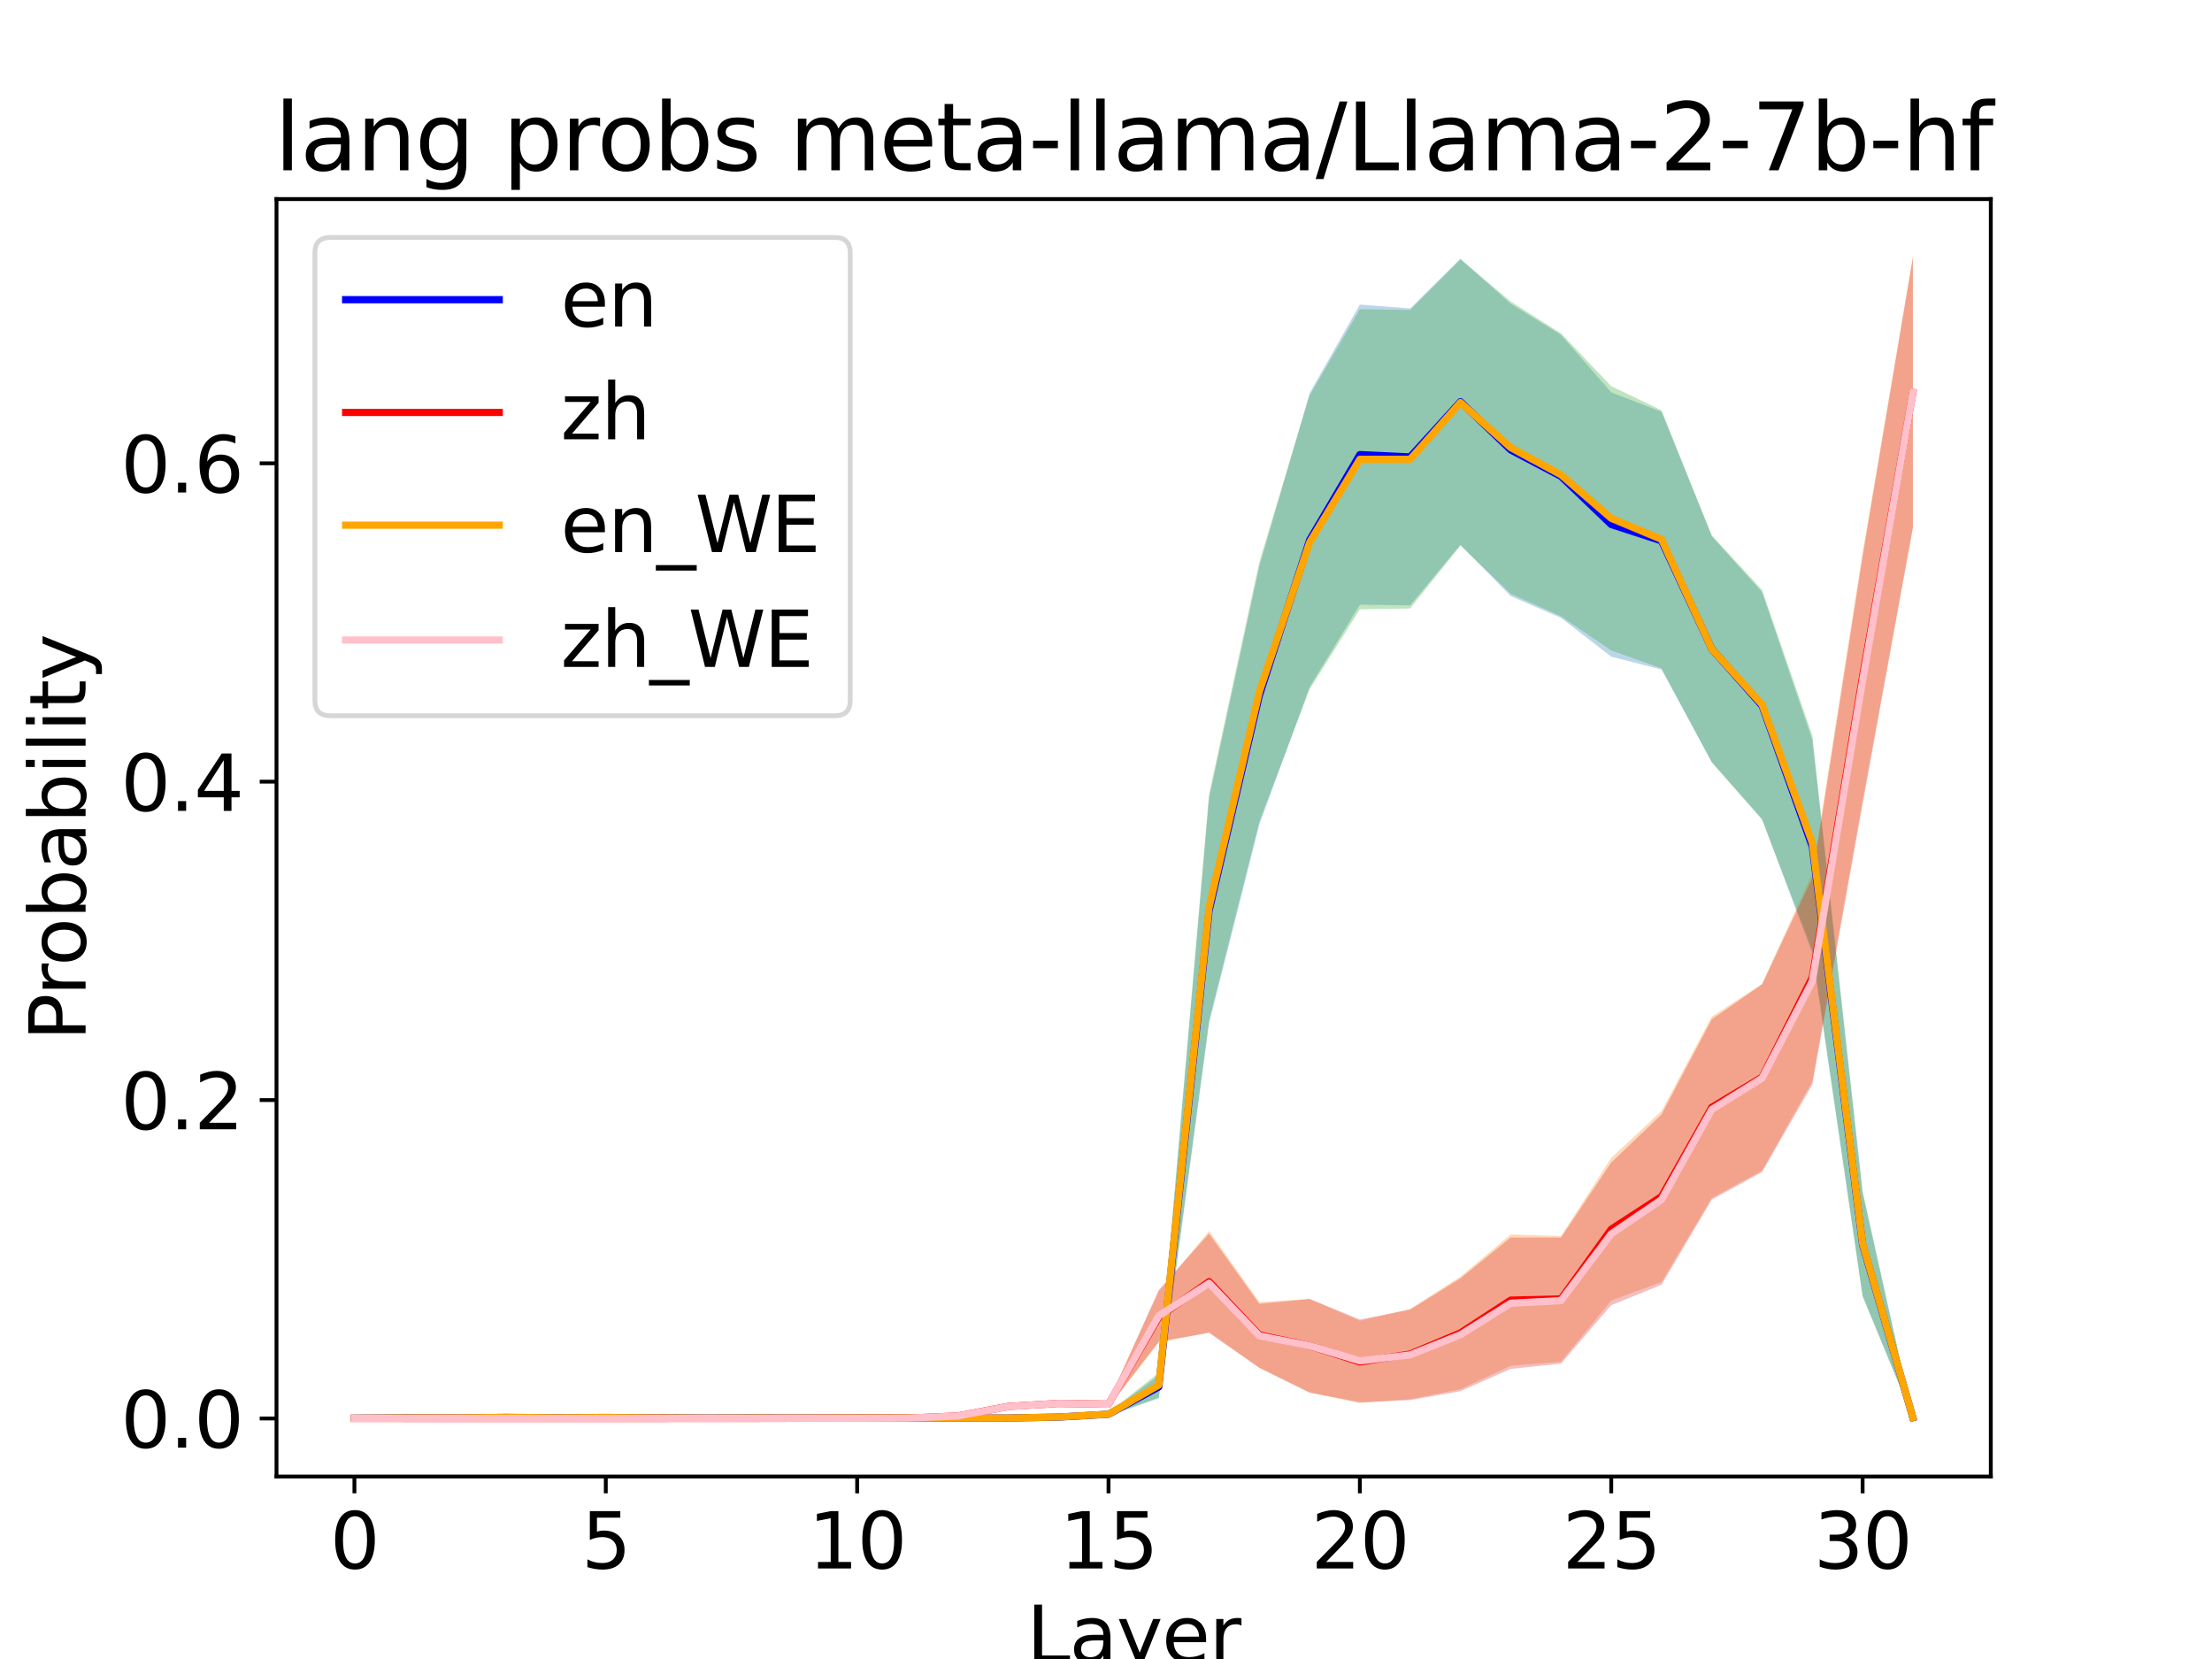 <?xml version="1.0" encoding="utf-8" standalone="no"?>
<!DOCTYPE svg PUBLIC "-//W3C//DTD SVG 1.1//EN"
  "http://www.w3.org/Graphics/SVG/1.1/DTD/svg11.dtd">
<svg xmlns:xlink="http://www.w3.org/1999/xlink" width="460.8pt" height="345.6pt" viewBox="0 0 460.8 345.6" xmlns="http://www.w3.org/2000/svg" version="1.1">
 <defs>
  <style type="text/css">*{stroke-linejoin: round; stroke-linecap: butt}</style>
 </defs>
 <g id="figure_1">
  <g id="patch_1">
   <path d="M 0 345.6 
L 460.8 345.6 
L 460.8 0 
L 0 0 
z
" style="fill: #ffffff"/>
  </g>
  <g id="axes_1">
   <g id="patch_2">
    <path d="M 57.6 307.584 
L 414.72 307.584 
L 414.72 41.472 
L 57.6 41.472 
z
" style="fill: #ffffff"/>
   </g>
   <g id="PolyCollection_1">
    <path d="M 73.833 295.427 
L 73.833 295.444 
L 84.305 295.394 
L 94.778 295.432 
L 105.251 295.331 
L 115.724 295.375 
L 126.196 295.456 
L 136.669 295.443 
L 147.142 295.446 
L 157.615 295.415 
L 168.087 295.409 
L 178.56 295.391 
L 189.033 295.39 
L 199.505 295.426 
L 209.978 295.419 
L 220.451 295.279 
L 230.924 294.939 
L 241.396 291.305 
L 251.869 213.191 
L 262.342 171.777 
L 272.815 143.116 
L 283.287 125.951 
L 293.76 126.113 
L 304.233 113.482 
L 314.705 124.17 
L 325.178 128.704 
L 335.651 136.8 
L 346.124 139.472 
L 356.596 158.742 
L 367.069 170.644 
L 377.542 198.658 
L 388.015 270.029 
L 398.487 295.369 
L 398.487 295.278 
L 398.487 295.278 
L 388.015 248.492 
L 377.542 154.127 
L 367.069 123.36 
L 356.596 111.701 
L 346.124 85.792 
L 335.651 81.744 
L 325.178 69.761 
L 314.705 63.284 
L 304.233 53.892 
L 293.76 64.255 
L 283.287 63.446 
L 272.815 81.906 
L 262.342 118.016 
L 251.869 166.272 
L 241.396 286.525 
L 230.924 294.286 
L 220.451 295.133 
L 209.978 295.379 
L 199.505 295.384 
L 189.033 295.289 
L 178.56 295.301 
L 168.087 295.361 
L 157.615 295.321 
L 147.142 295.337 
L 136.669 295.232 
L 126.196 295.101 
L 115.724 295.301 
L 105.251 295.208 
L 94.778 295.312 
L 84.305 295.348 
L 73.833 295.427 
z
" clip-path="url(#pf350c9e752)" style="fill: #1f77b4; fill-opacity: 0.3"/>
   </g>
   <g id="PolyCollection_2">
    <path d="M 73.833 295.46 
L 73.833 295.487 
L 84.305 295.486 
L 94.778 295.487 
L 105.251 295.488 
L 115.724 295.488 
L 126.196 295.488 
L 136.669 295.487 
L 147.142 295.484 
L 157.615 295.476 
L 168.087 295.456 
L 178.56 295.466 
L 189.033 295.422 
L 199.505 295.07 
L 209.978 293.551 
L 220.451 293.004 
L 230.924 293.096 
L 241.396 279.704 
L 251.869 277.538 
L 262.342 284.956 
L 272.815 290.078 
L 283.287 292.284 
L 293.76 291.474 
L 304.233 289.399 
L 314.705 284.511 
L 325.178 283.661 
L 335.651 270.919 
L 346.124 267.073 
L 356.596 249.544 
L 367.069 243.877 
L 377.542 225.295 
L 388.015 166.757 
L 398.487 109.92 
L 398.487 53.568 
L 398.487 53.568 
L 388.015 115.102 
L 377.542 181.898 
L 367.069 204.973 
L 356.596 211.774 
L 346.124 231.449 
L 335.651 241.205 
L 325.178 257.519 
L 314.705 257.155 
L 304.233 265.94 
L 293.76 272.66 
L 283.287 275.139 
L 272.815 270.595 
L 262.342 271.243 
L 251.869 256.447 
L 241.396 269.016 
L 230.924 291.907 
L 220.451 291.717 
L 209.978 292.438 
L 199.505 294.876 
L 189.033 295.391 
L 178.56 295.44 
L 168.087 295.439 
L 157.615 295.469 
L 147.142 295.474 
L 136.669 295.481 
L 126.196 295.485 
L 115.724 295.484 
L 105.251 295.479 
L 94.778 295.48 
L 84.305 295.48 
L 73.833 295.46 
z
" clip-path="url(#pf350c9e752)" style="fill: #ff7f0e; fill-opacity: 0.3"/>
   </g>
   <g id="PolyCollection_3">
    <path d="M 73.833 295.42 
L 73.833 295.44 
L 84.305 295.387 
L 94.778 295.43 
L 105.251 295.326 
L 115.724 295.367 
L 126.196 295.452 
L 136.669 295.443 
L 147.142 295.444 
L 157.615 295.414 
L 168.087 295.408 
L 178.56 295.391 
L 189.033 295.392 
L 199.505 295.426 
L 209.978 295.415 
L 220.451 295.266 
L 230.924 294.923 
L 241.396 291.122 
L 251.869 212.584 
L 262.342 171.129 
L 272.815 143.601 
L 283.287 126.922 
L 293.76 126.761 
L 304.233 113.644 
L 314.705 123.684 
L 325.178 128.38 
L 335.651 135.505 
L 346.124 139.229 
L 356.596 158.823 
L 367.069 170.725 
L 377.542 197.929 
L 388.015 269.948 
L 398.487 295.36 
L 398.487 295.251 
L 398.487 295.251 
L 388.015 248.168 
L 377.542 153.236 
L 367.069 122.874 
L 356.596 111.539 
L 346.124 85.468 
L 335.651 80.448 
L 325.178 69.437 
L 314.705 62.798 
L 304.233 54.054 
L 293.76 64.579 
L 283.287 64.417 
L 272.815 82.392 
L 262.342 117.045 
L 251.869 165.462 
L 241.396 285.938 
L 230.924 294.275 
L 220.451 295.115 
L 209.978 295.378 
L 199.505 295.388 
L 189.033 295.308 
L 178.56 295.308 
L 168.087 295.363 
L 157.615 295.325 
L 147.142 295.338 
L 136.669 295.245 
L 126.196 295.128 
L 115.724 295.296 
L 105.251 295.193 
L 94.778 295.285 
L 84.305 295.338 
L 73.833 295.42 
z
" clip-path="url(#pf350c9e752)" style="fill: #2ca02c; fill-opacity: 0.3"/>
   </g>
   <g id="PolyCollection_4">
    <path d="M 73.833 295.458 
L 73.833 295.486 
L 84.305 295.485 
L 94.778 295.487 
L 105.251 295.487 
L 115.724 295.488 
L 126.196 295.488 
L 136.669 295.487 
L 147.142 295.484 
L 157.615 295.476 
L 168.087 295.457 
L 178.56 295.467 
L 189.033 295.423 
L 199.505 295.075 
L 209.978 293.57 
L 220.451 292.987 
L 230.924 293.082 
L 241.396 279.481 
L 251.869 277.659 
L 262.342 284.936 
L 272.815 290.113 
L 283.287 292.122 
L 293.76 291.666 
L 304.233 289.804 
L 314.705 285.159 
L 325.178 284.066 
L 335.651 271.891 
L 346.124 267.64 
L 356.596 249.909 
L 367.069 244.16 
L 377.542 225.943 
L 388.015 167.567 
L 398.487 109.92 
L 398.487 53.568 
L 398.487 53.568 
L 388.015 115.911 
L 377.542 182.869 
L 367.069 205.054 
L 356.596 212.341 
L 346.124 232.177 
L 335.651 242.176 
L 325.178 257.803 
L 314.705 257.803 
L 304.233 266.304 
L 293.76 272.822 
L 283.287 274.876 
L 272.815 270.595 
L 262.342 271.607 
L 251.869 256.973 
L 241.396 268.713 
L 230.924 291.925 
L 220.451 291.722 
L 209.978 292.456 
L 199.505 294.885 
L 189.033 295.392 
L 178.56 295.442 
L 168.087 295.439 
L 157.615 295.468 
L 147.142 295.474 
L 136.669 295.48 
L 126.196 295.485 
L 115.724 295.484 
L 105.251 295.479 
L 94.778 295.48 
L 84.305 295.479 
L 73.833 295.458 
z
" clip-path="url(#pf350c9e752)" style="fill: #d62728; fill-opacity: 0.3"/>
   </g>
   <g id="matplotlib.axis_1">
    <g id="xtick_1">
     <g id="line2d_1">
      <defs>
       <path id="mf98166a443" d="M 0 0 
L 0 3.5 
" style="stroke: #000000; stroke-width: 0.8"/>
      </defs>
      <g>
       <use xlink:href="#mf98166a443" x="73.833" y="307.584" style="stroke: #000000; stroke-width: 0.8"/>
      </g>
     </g>
     <g id="text_1">
      <!-- 0 -->
      <g transform="translate(68.743 326.741) scale(0.16 -0.16)">
       <defs>
        <path id="DejaVuSans-30" d="M 2034 4250 
Q 1547 4250 1301 3770 
Q 1056 3291 1056 2328 
Q 1056 1369 1301 889 
Q 1547 409 2034 409 
Q 2525 409 2770 889 
Q 3016 1369 3016 2328 
Q 3016 3291 2770 3770 
Q 2525 4250 2034 4250 
z
M 2034 4750 
Q 2819 4750 3233 4129 
Q 3647 3509 3647 2328 
Q 3647 1150 3233 529 
Q 2819 -91 2034 -91 
Q 1250 -91 836 529 
Q 422 1150 422 2328 
Q 422 3509 836 4129 
Q 1250 4750 2034 4750 
z
" transform="scale(0.016)"/>
       </defs>
       <use xlink:href="#DejaVuSans-30"/>
      </g>
     </g>
    </g>
    <g id="xtick_2">
     <g id="line2d_2">
      <g>
       <use xlink:href="#mf98166a443" x="126.196" y="307.584" style="stroke: #000000; stroke-width: 0.8"/>
      </g>
     </g>
     <g id="text_2">
      <!-- 5 -->
      <g transform="translate(121.106 326.741) scale(0.16 -0.16)">
       <defs>
        <path id="DejaVuSans-35" d="M 691 4666 
L 3169 4666 
L 3169 4134 
L 1269 4134 
L 1269 2991 
Q 1406 3038 1543 3061 
Q 1681 3084 1819 3084 
Q 2600 3084 3056 2656 
Q 3513 2228 3513 1497 
Q 3513 744 3044 326 
Q 2575 -91 1722 -91 
Q 1428 -91 1123 -41 
Q 819 9 494 109 
L 494 744 
Q 775 591 1075 516 
Q 1375 441 1709 441 
Q 2250 441 2565 725 
Q 2881 1009 2881 1497 
Q 2881 1984 2565 2268 
Q 2250 2553 1709 2553 
Q 1456 2553 1204 2497 
Q 953 2441 691 2322 
L 691 4666 
z
" transform="scale(0.016)"/>
       </defs>
       <use xlink:href="#DejaVuSans-35"/>
      </g>
     </g>
    </g>
    <g id="xtick_3">
     <g id="line2d_3">
      <g>
       <use xlink:href="#mf98166a443" x="178.56" y="307.584" style="stroke: #000000; stroke-width: 0.8"/>
      </g>
     </g>
     <g id="text_3">
      <!-- 10 -->
      <g transform="translate(168.38 326.741) scale(0.16 -0.16)">
       <defs>
        <path id="DejaVuSans-31" d="M 794 531 
L 1825 531 
L 1825 4091 
L 703 3866 
L 703 4441 
L 1819 4666 
L 2450 4666 
L 2450 531 
L 3481 531 
L 3481 0 
L 794 0 
L 794 531 
z
" transform="scale(0.016)"/>
       </defs>
       <use xlink:href="#DejaVuSans-31"/>
       <use xlink:href="#DejaVuSans-30" x="63.623"/>
      </g>
     </g>
    </g>
    <g id="xtick_4">
     <g id="line2d_4">
      <g>
       <use xlink:href="#mf98166a443" x="230.924" y="307.584" style="stroke: #000000; stroke-width: 0.8"/>
      </g>
     </g>
     <g id="text_4">
      <!-- 15 -->
      <g transform="translate(220.744 326.741) scale(0.16 -0.16)">
       <use xlink:href="#DejaVuSans-31"/>
       <use xlink:href="#DejaVuSans-35" x="63.623"/>
      </g>
     </g>
    </g>
    <g id="xtick_5">
     <g id="line2d_5">
      <g>
       <use xlink:href="#mf98166a443" x="283.287" y="307.584" style="stroke: #000000; stroke-width: 0.8"/>
      </g>
     </g>
     <g id="text_5">
      <!-- 20 -->
      <g transform="translate(273.107 326.741) scale(0.16 -0.16)">
       <defs>
        <path id="DejaVuSans-32" d="M 1228 531 
L 3431 531 
L 3431 0 
L 469 0 
L 469 531 
Q 828 903 1448 1529 
Q 2069 2156 2228 2338 
Q 2531 2678 2651 2914 
Q 2772 3150 2772 3378 
Q 2772 3750 2511 3984 
Q 2250 4219 1831 4219 
Q 1534 4219 1204 4116 
Q 875 4013 500 3803 
L 500 4441 
Q 881 4594 1212 4672 
Q 1544 4750 1819 4750 
Q 2544 4750 2975 4387 
Q 3406 4025 3406 3419 
Q 3406 3131 3298 2873 
Q 3191 2616 2906 2266 
Q 2828 2175 2409 1742 
Q 1991 1309 1228 531 
z
" transform="scale(0.016)"/>
       </defs>
       <use xlink:href="#DejaVuSans-32"/>
       <use xlink:href="#DejaVuSans-30" x="63.623"/>
      </g>
     </g>
    </g>
    <g id="xtick_6">
     <g id="line2d_6">
      <g>
       <use xlink:href="#mf98166a443" x="335.651" y="307.584" style="stroke: #000000; stroke-width: 0.8"/>
      </g>
     </g>
     <g id="text_6">
      <!-- 25 -->
      <g transform="translate(325.471 326.741) scale(0.16 -0.16)">
       <use xlink:href="#DejaVuSans-32"/>
       <use xlink:href="#DejaVuSans-35" x="63.623"/>
      </g>
     </g>
    </g>
    <g id="xtick_7">
     <g id="line2d_7">
      <g>
       <use xlink:href="#mf98166a443" x="388.015" y="307.584" style="stroke: #000000; stroke-width: 0.8"/>
      </g>
     </g>
     <g id="text_7">
      <!-- 30 -->
      <g transform="translate(377.835 326.741) scale(0.16 -0.16)">
       <defs>
        <path id="DejaVuSans-33" d="M 2597 2516 
Q 3050 2419 3304 2112 
Q 3559 1806 3559 1356 
Q 3559 666 3084 287 
Q 2609 -91 1734 -91 
Q 1441 -91 1130 -33 
Q 819 25 488 141 
L 488 750 
Q 750 597 1062 519 
Q 1375 441 1716 441 
Q 2309 441 2620 675 
Q 2931 909 2931 1356 
Q 2931 1769 2642 2001 
Q 2353 2234 1838 2234 
L 1294 2234 
L 1294 2753 
L 1863 2753 
Q 2328 2753 2575 2939 
Q 2822 3125 2822 3475 
Q 2822 3834 2567 4026 
Q 2313 4219 1838 4219 
Q 1578 4219 1281 4162 
Q 984 4106 628 3988 
L 628 4550 
Q 988 4650 1302 4700 
Q 1616 4750 1894 4750 
Q 2613 4750 3031 4423 
Q 3450 4097 3450 3541 
Q 3450 3153 3228 2886 
Q 3006 2619 2597 2516 
z
" transform="scale(0.016)"/>
       </defs>
       <use xlink:href="#DejaVuSans-33"/>
       <use xlink:href="#DejaVuSans-30" x="63.623"/>
      </g>
     </g>
    </g>
    <g id="text_8">
     <!-- Layer -->
     <g transform="translate(213.854 346.226) scale(0.16 -0.16)">
      <defs>
       <path id="DejaVuSans-4c" d="M 628 4666 
L 1259 4666 
L 1259 531 
L 3531 531 
L 3531 0 
L 628 0 
L 628 4666 
z
" transform="scale(0.016)"/>
       <path id="DejaVuSans-61" d="M 2194 1759 
Q 1497 1759 1228 1600 
Q 959 1441 959 1056 
Q 959 750 1161 570 
Q 1363 391 1709 391 
Q 2188 391 2477 730 
Q 2766 1069 2766 1631 
L 2766 1759 
L 2194 1759 
z
M 3341 1997 
L 3341 0 
L 2766 0 
L 2766 531 
Q 2569 213 2275 61 
Q 1981 -91 1556 -91 
Q 1019 -91 701 211 
Q 384 513 384 1019 
Q 384 1609 779 1909 
Q 1175 2209 1959 2209 
L 2766 2209 
L 2766 2266 
Q 2766 2663 2505 2880 
Q 2244 3097 1772 3097 
Q 1472 3097 1187 3025 
Q 903 2953 641 2809 
L 641 3341 
Q 956 3463 1253 3523 
Q 1550 3584 1831 3584 
Q 2591 3584 2966 3190 
Q 3341 2797 3341 1997 
z
" transform="scale(0.016)"/>
       <path id="DejaVuSans-79" d="M 2059 -325 
Q 1816 -950 1584 -1140 
Q 1353 -1331 966 -1331 
L 506 -1331 
L 506 -850 
L 844 -850 
Q 1081 -850 1212 -737 
Q 1344 -625 1503 -206 
L 1606 56 
L 191 3500 
L 800 3500 
L 1894 763 
L 2988 3500 
L 3597 3500 
L 2059 -325 
z
" transform="scale(0.016)"/>
       <path id="DejaVuSans-65" d="M 3597 1894 
L 3597 1613 
L 953 1613 
Q 991 1019 1311 708 
Q 1631 397 2203 397 
Q 2534 397 2845 478 
Q 3156 559 3463 722 
L 3463 178 
Q 3153 47 2828 -22 
Q 2503 -91 2169 -91 
Q 1331 -91 842 396 
Q 353 884 353 1716 
Q 353 2575 817 3079 
Q 1281 3584 2069 3584 
Q 2775 3584 3186 3129 
Q 3597 2675 3597 1894 
z
M 3022 2063 
Q 3016 2534 2758 2815 
Q 2500 3097 2075 3097 
Q 1594 3097 1305 2825 
Q 1016 2553 972 2059 
L 3022 2063 
z
" transform="scale(0.016)"/>
       <path id="DejaVuSans-72" d="M 2631 2963 
Q 2534 3019 2420 3045 
Q 2306 3072 2169 3072 
Q 1681 3072 1420 2755 
Q 1159 2438 1159 1844 
L 1159 0 
L 581 0 
L 581 3500 
L 1159 3500 
L 1159 2956 
Q 1341 3275 1631 3429 
Q 1922 3584 2338 3584 
Q 2397 3584 2469 3576 
Q 2541 3569 2628 3553 
L 2631 2963 
z
" transform="scale(0.016)"/>
      </defs>
      <use xlink:href="#DejaVuSans-4c"/>
      <use xlink:href="#DejaVuSans-61" x="55.713"/>
      <use xlink:href="#DejaVuSans-79" x="116.992"/>
      <use xlink:href="#DejaVuSans-65" x="176.172"/>
      <use xlink:href="#DejaVuSans-72" x="237.695"/>
     </g>
    </g>
   </g>
   <g id="matplotlib.axis_2">
    <g id="ytick_1">
     <g id="line2d_8">
      <defs>
       <path id="m0693f40905" d="M 0 0 
L -3.5 0 
" style="stroke: #000000; stroke-width: 0.8"/>
      </defs>
      <g>
       <use xlink:href="#m0693f40905" x="57.6" y="295.492" style="stroke: #000000; stroke-width: 0.8"/>
      </g>
     </g>
     <g id="text_9">
      <!-- 0.0 -->
      <g transform="translate(25.155 301.571) scale(0.16 -0.16)">
       <defs>
        <path id="DejaVuSans-2e" d="M 684 794 
L 1344 794 
L 1344 0 
L 684 0 
L 684 794 
z
" transform="scale(0.016)"/>
       </defs>
       <use xlink:href="#DejaVuSans-30"/>
       <use xlink:href="#DejaVuSans-2e" x="63.623"/>
       <use xlink:href="#DejaVuSans-30" x="95.41"/>
      </g>
     </g>
    </g>
    <g id="ytick_2">
     <g id="line2d_9">
      <g>
       <use xlink:href="#m0693f40905" x="57.6" y="229.165" style="stroke: #000000; stroke-width: 0.8"/>
      </g>
     </g>
     <g id="text_10">
      <!-- 0.2 -->
      <g transform="translate(25.155 235.244) scale(0.16 -0.16)">
       <use xlink:href="#DejaVuSans-30"/>
       <use xlink:href="#DejaVuSans-2e" x="63.623"/>
       <use xlink:href="#DejaVuSans-32" x="95.41"/>
      </g>
     </g>
    </g>
    <g id="ytick_3">
     <g id="line2d_10">
      <g>
       <use xlink:href="#m0693f40905" x="57.6" y="162.839" style="stroke: #000000; stroke-width: 0.8"/>
      </g>
     </g>
     <g id="text_11">
      <!-- 0.4 -->
      <g transform="translate(25.155 168.917) scale(0.16 -0.16)">
       <defs>
        <path id="DejaVuSans-34" d="M 2419 4116 
L 825 1625 
L 2419 1625 
L 2419 4116 
z
M 2253 4666 
L 3047 4666 
L 3047 1625 
L 3713 1625 
L 3713 1100 
L 3047 1100 
L 3047 0 
L 2419 0 
L 2419 1100 
L 313 1100 
L 313 1709 
L 2253 4666 
z
" transform="scale(0.016)"/>
       </defs>
       <use xlink:href="#DejaVuSans-30"/>
       <use xlink:href="#DejaVuSans-2e" x="63.623"/>
       <use xlink:href="#DejaVuSans-34" x="95.41"/>
      </g>
     </g>
    </g>
    <g id="ytick_4">
     <g id="line2d_11">
      <g>
       <use xlink:href="#m0693f40905" x="57.6" y="96.512" style="stroke: #000000; stroke-width: 0.8"/>
      </g>
     </g>
     <g id="text_12">
      <!-- 0.6 -->
      <g transform="translate(25.155 102.591) scale(0.16 -0.16)">
       <defs>
        <path id="DejaVuSans-36" d="M 2113 2584 
Q 1688 2584 1439 2293 
Q 1191 2003 1191 1497 
Q 1191 994 1439 701 
Q 1688 409 2113 409 
Q 2538 409 2786 701 
Q 3034 994 3034 1497 
Q 3034 2003 2786 2293 
Q 2538 2584 2113 2584 
z
M 3366 4563 
L 3366 3988 
Q 3128 4100 2886 4159 
Q 2644 4219 2406 4219 
Q 1781 4219 1451 3797 
Q 1122 3375 1075 2522 
Q 1259 2794 1537 2939 
Q 1816 3084 2150 3084 
Q 2853 3084 3261 2657 
Q 3669 2231 3669 1497 
Q 3669 778 3244 343 
Q 2819 -91 2113 -91 
Q 1303 -91 875 529 
Q 447 1150 447 2328 
Q 447 3434 972 4092 
Q 1497 4750 2381 4750 
Q 2619 4750 2861 4703 
Q 3103 4656 3366 4563 
z
" transform="scale(0.016)"/>
       </defs>
       <use xlink:href="#DejaVuSans-30"/>
       <use xlink:href="#DejaVuSans-2e" x="63.623"/>
       <use xlink:href="#DejaVuSans-36" x="95.41"/>
      </g>
     </g>
    </g>
    <g id="text_13">
     <!-- Probability -->
     <g transform="translate(17.828 216.814) rotate(-90) scale(0.16 -0.16)">
      <defs>
       <path id="DejaVuSans-50" d="M 1259 4147 
L 1259 2394 
L 2053 2394 
Q 2494 2394 2734 2622 
Q 2975 2850 2975 3272 
Q 2975 3691 2734 3919 
Q 2494 4147 2053 4147 
L 1259 4147 
z
M 628 4666 
L 2053 4666 
Q 2838 4666 3239 4311 
Q 3641 3956 3641 3272 
Q 3641 2581 3239 2228 
Q 2838 1875 2053 1875 
L 1259 1875 
L 1259 0 
L 628 0 
L 628 4666 
z
" transform="scale(0.016)"/>
       <path id="DejaVuSans-6f" d="M 1959 3097 
Q 1497 3097 1228 2736 
Q 959 2375 959 1747 
Q 959 1119 1226 758 
Q 1494 397 1959 397 
Q 2419 397 2687 759 
Q 2956 1122 2956 1747 
Q 2956 2369 2687 2733 
Q 2419 3097 1959 3097 
z
M 1959 3584 
Q 2709 3584 3137 3096 
Q 3566 2609 3566 1747 
Q 3566 888 3137 398 
Q 2709 -91 1959 -91 
Q 1206 -91 779 398 
Q 353 888 353 1747 
Q 353 2609 779 3096 
Q 1206 3584 1959 3584 
z
" transform="scale(0.016)"/>
       <path id="DejaVuSans-62" d="M 3116 1747 
Q 3116 2381 2855 2742 
Q 2594 3103 2138 3103 
Q 1681 3103 1420 2742 
Q 1159 2381 1159 1747 
Q 1159 1113 1420 752 
Q 1681 391 2138 391 
Q 2594 391 2855 752 
Q 3116 1113 3116 1747 
z
M 1159 2969 
Q 1341 3281 1617 3432 
Q 1894 3584 2278 3584 
Q 2916 3584 3314 3078 
Q 3713 2572 3713 1747 
Q 3713 922 3314 415 
Q 2916 -91 2278 -91 
Q 1894 -91 1617 61 
Q 1341 213 1159 525 
L 1159 0 
L 581 0 
L 581 4863 
L 1159 4863 
L 1159 2969 
z
" transform="scale(0.016)"/>
       <path id="DejaVuSans-69" d="M 603 3500 
L 1178 3500 
L 1178 0 
L 603 0 
L 603 3500 
z
M 603 4863 
L 1178 4863 
L 1178 4134 
L 603 4134 
L 603 4863 
z
" transform="scale(0.016)"/>
       <path id="DejaVuSans-6c" d="M 603 4863 
L 1178 4863 
L 1178 0 
L 603 0 
L 603 4863 
z
" transform="scale(0.016)"/>
       <path id="DejaVuSans-74" d="M 1172 4494 
L 1172 3500 
L 2356 3500 
L 2356 3053 
L 1172 3053 
L 1172 1153 
Q 1172 725 1289 603 
Q 1406 481 1766 481 
L 2356 481 
L 2356 0 
L 1766 0 
Q 1100 0 847 248 
Q 594 497 594 1153 
L 594 3053 
L 172 3053 
L 172 3500 
L 594 3500 
L 594 4494 
L 1172 4494 
z
" transform="scale(0.016)"/>
      </defs>
      <use xlink:href="#DejaVuSans-50"/>
      <use xlink:href="#DejaVuSans-72" x="58.553"/>
      <use xlink:href="#DejaVuSans-6f" x="97.416"/>
      <use xlink:href="#DejaVuSans-62" x="158.598"/>
      <use xlink:href="#DejaVuSans-61" x="222.074"/>
      <use xlink:href="#DejaVuSans-62" x="283.354"/>
      <use xlink:href="#DejaVuSans-69" x="346.83"/>
      <use xlink:href="#DejaVuSans-6c" x="374.613"/>
      <use xlink:href="#DejaVuSans-69" x="402.396"/>
      <use xlink:href="#DejaVuSans-74" x="430.18"/>
      <use xlink:href="#DejaVuSans-79" x="469.389"/>
     </g>
    </g>
   </g>
   <g id="line2d_12">
    <path d="M 73.833 295.435 
L 84.305 295.371 
L 94.778 295.372 
L 105.251 295.27 
L 115.724 295.338 
L 126.196 295.279 
L 136.669 295.337 
L 147.142 295.391 
L 157.615 295.368 
L 168.087 295.385 
L 178.56 295.346 
L 189.033 295.34 
L 199.505 295.405 
L 209.978 295.399 
L 220.451 295.206 
L 230.924 294.612 
L 241.396 288.914 
L 251.869 189.751 
L 262.342 144.897 
L 272.815 112.511 
L 283.287 94.698 
L 293.76 95.184 
L 304.233 83.687 
L 314.705 93.727 
L 325.178 99.232 
L 335.651 109.272 
L 346.124 112.673 
L 356.596 135.181 
L 367.069 147.002 
L 377.542 176.392 
L 388.015 259.26 
L 398.487 295.324 
" clip-path="url(#pf350c9e752)" style="fill: none; stroke: #0000ff; stroke-width: 1.5; stroke-linecap: square"/>
   </g>
   <g id="line2d_13">
    <path d="M 73.833 295.473 
L 84.305 295.483 
L 94.778 295.483 
L 105.251 295.483 
L 115.724 295.486 
L 126.196 295.486 
L 136.669 295.484 
L 147.142 295.479 
L 157.615 295.472 
L 168.087 295.448 
L 178.56 295.453 
L 189.033 295.406 
L 199.505 294.973 
L 209.978 292.995 
L 220.451 292.36 
L 230.924 292.501 
L 241.396 274.36 
L 251.869 266.992 
L 262.342 278.095 
L 272.815 280.341 
L 283.287 283.712 
L 293.76 282.072 
L 304.233 277.67 
L 314.705 270.838 
L 325.178 270.595 
L 335.651 256.062 
L 346.124 249.261 
L 356.596 230.679 
L 367.069 224.405 
L 377.542 203.597 
L 388.015 140.929 
L 398.487 81.744 
" clip-path="url(#pf350c9e752)" style="fill: none; stroke: #ff0000; stroke-width: 1.5; stroke-linecap: square"/>
   </g>
   <g id="line2d_14">
    <path d="M 73.833 295.43 
L 84.305 295.362 
L 94.778 295.358 
L 105.251 295.259 
L 115.724 295.332 
L 126.196 295.29 
L 136.669 295.344 
L 147.142 295.391 
L 157.615 295.37 
L 168.087 295.386 
L 178.56 295.35 
L 189.033 295.35 
L 199.505 295.407 
L 209.978 295.396 
L 220.451 295.19 
L 230.924 294.599 
L 241.396 288.529 
L 251.869 189.023 
L 262.342 144.087 
L 272.815 112.996 
L 283.287 95.67 
L 293.76 95.67 
L 304.233 83.849 
L 314.705 93.241 
L 325.178 98.909 
L 335.651 107.977 
L 346.124 112.349 
L 356.596 135.181 
L 367.069 146.759 
L 377.542 175.583 
L 388.015 259.058 
L 398.487 295.305 
" clip-path="url(#pf350c9e752)" style="fill: none; stroke: #ffa500; stroke-width: 1.5; stroke-linecap: square"/>
   </g>
   <g id="line2d_15">
    <path d="M 73.833 295.472 
L 84.305 295.482 
L 94.778 295.483 
L 105.251 295.483 
L 115.724 295.486 
L 126.196 295.486 
L 136.669 295.484 
L 147.142 295.479 
L 157.615 295.472 
L 168.087 295.448 
L 178.56 295.454 
L 189.033 295.408 
L 199.505 294.98 
L 209.978 293.014 
L 220.451 292.355 
L 230.924 292.504 
L 241.396 274.097 
L 251.869 267.316 
L 262.342 278.277 
L 272.815 280.352 
L 283.287 283.499 
L 293.76 282.244 
L 304.233 278.054 
L 314.705 271.486 
L 325.178 270.939 
L 335.651 257.034 
L 346.124 249.909 
L 356.596 231.125 
L 367.069 224.607 
L 377.542 204.406 
L 388.015 141.739 
L 398.487 81.744 
" clip-path="url(#pf350c9e752)" style="fill: none; stroke: #ffc0cb; stroke-width: 1.5; stroke-linecap: square"/>
   </g>
   <g id="patch_3">
    <path d="M 57.6 307.584 
L 57.6 41.472 
" style="fill: none; stroke: #000000; stroke-width: 0.8; stroke-linejoin: miter; stroke-linecap: square"/>
   </g>
   <g id="patch_4">
    <path d="M 414.72 307.584 
L 414.72 41.472 
" style="fill: none; stroke: #000000; stroke-width: 0.8; stroke-linejoin: miter; stroke-linecap: square"/>
   </g>
   <g id="patch_5">
    <path d="M 57.6 307.584 
L 414.72 307.584 
" style="fill: none; stroke: #000000; stroke-width: 0.8; stroke-linejoin: miter; stroke-linecap: square"/>
   </g>
   <g id="patch_6">
    <path d="M 57.6 41.472 
L 414.72 41.472 
" style="fill: none; stroke: #000000; stroke-width: 0.8; stroke-linejoin: miter; stroke-linecap: square"/>
   </g>
   <g id="text_14">
    <!-- lang probs meta-llama/Llama-2-7b-hf -->
    <g transform="translate(57.184 35.472) scale(0.192 -0.192)">
     <defs>
      <path id="DejaVuSans-6e" d="M 3513 2113 
L 3513 0 
L 2938 0 
L 2938 2094 
Q 2938 2591 2744 2837 
Q 2550 3084 2163 3084 
Q 1697 3084 1428 2787 
Q 1159 2491 1159 1978 
L 1159 0 
L 581 0 
L 581 3500 
L 1159 3500 
L 1159 2956 
Q 1366 3272 1645 3428 
Q 1925 3584 2291 3584 
Q 2894 3584 3203 3211 
Q 3513 2838 3513 2113 
z
" transform="scale(0.016)"/>
      <path id="DejaVuSans-67" d="M 2906 1791 
Q 2906 2416 2648 2759 
Q 2391 3103 1925 3103 
Q 1463 3103 1205 2759 
Q 947 2416 947 1791 
Q 947 1169 1205 825 
Q 1463 481 1925 481 
Q 2391 481 2648 825 
Q 2906 1169 2906 1791 
z
M 3481 434 
Q 3481 -459 3084 -895 
Q 2688 -1331 1869 -1331 
Q 1566 -1331 1297 -1286 
Q 1028 -1241 775 -1147 
L 775 -588 
Q 1028 -725 1275 -790 
Q 1522 -856 1778 -856 
Q 2344 -856 2625 -561 
Q 2906 -266 2906 331 
L 2906 616 
Q 2728 306 2450 153 
Q 2172 0 1784 0 
Q 1141 0 747 490 
Q 353 981 353 1791 
Q 353 2603 747 3093 
Q 1141 3584 1784 3584 
Q 2172 3584 2450 3431 
Q 2728 3278 2906 2969 
L 2906 3500 
L 3481 3500 
L 3481 434 
z
" transform="scale(0.016)"/>
      <path id="DejaVuSans-20" transform="scale(0.016)"/>
      <path id="DejaVuSans-70" d="M 1159 525 
L 1159 -1331 
L 581 -1331 
L 581 3500 
L 1159 3500 
L 1159 2969 
Q 1341 3281 1617 3432 
Q 1894 3584 2278 3584 
Q 2916 3584 3314 3078 
Q 3713 2572 3713 1747 
Q 3713 922 3314 415 
Q 2916 -91 2278 -91 
Q 1894 -91 1617 61 
Q 1341 213 1159 525 
z
M 3116 1747 
Q 3116 2381 2855 2742 
Q 2594 3103 2138 3103 
Q 1681 3103 1420 2742 
Q 1159 2381 1159 1747 
Q 1159 1113 1420 752 
Q 1681 391 2138 391 
Q 2594 391 2855 752 
Q 3116 1113 3116 1747 
z
" transform="scale(0.016)"/>
      <path id="DejaVuSans-73" d="M 2834 3397 
L 2834 2853 
Q 2591 2978 2328 3040 
Q 2066 3103 1784 3103 
Q 1356 3103 1142 2972 
Q 928 2841 928 2578 
Q 928 2378 1081 2264 
Q 1234 2150 1697 2047 
L 1894 2003 
Q 2506 1872 2764 1633 
Q 3022 1394 3022 966 
Q 3022 478 2636 193 
Q 2250 -91 1575 -91 
Q 1294 -91 989 -36 
Q 684 19 347 128 
L 347 722 
Q 666 556 975 473 
Q 1284 391 1588 391 
Q 1994 391 2212 530 
Q 2431 669 2431 922 
Q 2431 1156 2273 1281 
Q 2116 1406 1581 1522 
L 1381 1569 
Q 847 1681 609 1914 
Q 372 2147 372 2553 
Q 372 3047 722 3315 
Q 1072 3584 1716 3584 
Q 2034 3584 2315 3537 
Q 2597 3491 2834 3397 
z
" transform="scale(0.016)"/>
      <path id="DejaVuSans-6d" d="M 3328 2828 
Q 3544 3216 3844 3400 
Q 4144 3584 4550 3584 
Q 5097 3584 5394 3201 
Q 5691 2819 5691 2113 
L 5691 0 
L 5113 0 
L 5113 2094 
Q 5113 2597 4934 2840 
Q 4756 3084 4391 3084 
Q 3944 3084 3684 2787 
Q 3425 2491 3425 1978 
L 3425 0 
L 2847 0 
L 2847 2094 
Q 2847 2600 2669 2842 
Q 2491 3084 2119 3084 
Q 1678 3084 1418 2786 
Q 1159 2488 1159 1978 
L 1159 0 
L 581 0 
L 581 3500 
L 1159 3500 
L 1159 2956 
Q 1356 3278 1631 3431 
Q 1906 3584 2284 3584 
Q 2666 3584 2933 3390 
Q 3200 3197 3328 2828 
z
" transform="scale(0.016)"/>
      <path id="DejaVuSans-2d" d="M 313 2009 
L 1997 2009 
L 1997 1497 
L 313 1497 
L 313 2009 
z
" transform="scale(0.016)"/>
      <path id="DejaVuSans-2f" d="M 1625 4666 
L 2156 4666 
L 531 -594 
L 0 -594 
L 1625 4666 
z
" transform="scale(0.016)"/>
      <path id="DejaVuSans-37" d="M 525 4666 
L 3525 4666 
L 3525 4397 
L 1831 0 
L 1172 0 
L 2766 4134 
L 525 4134 
L 525 4666 
z
" transform="scale(0.016)"/>
      <path id="DejaVuSans-68" d="M 3513 2113 
L 3513 0 
L 2938 0 
L 2938 2094 
Q 2938 2591 2744 2837 
Q 2550 3084 2163 3084 
Q 1697 3084 1428 2787 
Q 1159 2491 1159 1978 
L 1159 0 
L 581 0 
L 581 4863 
L 1159 4863 
L 1159 2956 
Q 1366 3272 1645 3428 
Q 1925 3584 2291 3584 
Q 2894 3584 3203 3211 
Q 3513 2838 3513 2113 
z
" transform="scale(0.016)"/>
      <path id="DejaVuSans-66" d="M 2375 4863 
L 2375 4384 
L 1825 4384 
Q 1516 4384 1395 4259 
Q 1275 4134 1275 3809 
L 1275 3500 
L 2222 3500 
L 2222 3053 
L 1275 3053 
L 1275 0 
L 697 0 
L 697 3053 
L 147 3053 
L 147 3500 
L 697 3500 
L 697 3744 
Q 697 4328 969 4595 
Q 1241 4863 1831 4863 
L 2375 4863 
z
" transform="scale(0.016)"/>
     </defs>
     <use xlink:href="#DejaVuSans-6c"/>
     <use xlink:href="#DejaVuSans-61" x="27.783"/>
     <use xlink:href="#DejaVuSans-6e" x="89.062"/>
     <use xlink:href="#DejaVuSans-67" x="152.441"/>
     <use xlink:href="#DejaVuSans-20" x="215.918"/>
     <use xlink:href="#DejaVuSans-70" x="247.705"/>
     <use xlink:href="#DejaVuSans-72" x="311.182"/>
     <use xlink:href="#DejaVuSans-6f" x="350.045"/>
     <use xlink:href="#DejaVuSans-62" x="411.227"/>
     <use xlink:href="#DejaVuSans-73" x="474.703"/>
     <use xlink:href="#DejaVuSans-20" x="526.803"/>
     <use xlink:href="#DejaVuSans-6d" x="558.59"/>
     <use xlink:href="#DejaVuSans-65" x="656.002"/>
     <use xlink:href="#DejaVuSans-74" x="717.525"/>
     <use xlink:href="#DejaVuSans-61" x="756.734"/>
     <use xlink:href="#DejaVuSans-2d" x="818.014"/>
     <use xlink:href="#DejaVuSans-6c" x="854.098"/>
     <use xlink:href="#DejaVuSans-6c" x="881.881"/>
     <use xlink:href="#DejaVuSans-61" x="909.664"/>
     <use xlink:href="#DejaVuSans-6d" x="970.943"/>
     <use xlink:href="#DejaVuSans-61" x="1068.355"/>
     <use xlink:href="#DejaVuSans-2f" x="1129.635"/>
     <use xlink:href="#DejaVuSans-4c" x="1163.326"/>
     <use xlink:href="#DejaVuSans-6c" x="1219.039"/>
     <use xlink:href="#DejaVuSans-61" x="1246.822"/>
     <use xlink:href="#DejaVuSans-6d" x="1308.102"/>
     <use xlink:href="#DejaVuSans-61" x="1405.514"/>
     <use xlink:href="#DejaVuSans-2d" x="1466.793"/>
     <use xlink:href="#DejaVuSans-32" x="1502.877"/>
     <use xlink:href="#DejaVuSans-2d" x="1566.5"/>
     <use xlink:href="#DejaVuSans-37" x="1602.584"/>
     <use xlink:href="#DejaVuSans-62" x="1666.207"/>
     <use xlink:href="#DejaVuSans-2d" x="1729.684"/>
     <use xlink:href="#DejaVuSans-68" x="1765.768"/>
     <use xlink:href="#DejaVuSans-66" x="1829.146"/>
    </g>
   </g>
   <g id="legend_1">
    <g id="patch_7">
     <path d="M 68.8 149.102 
L 173.915 149.102 
Q 177.115 149.102 177.115 145.902 
L 177.115 52.672 
Q 177.115 49.472 173.915 49.472 
L 68.8 49.472 
Q 65.6 49.472 65.6 52.672 
L 65.6 145.902 
Q 65.6 149.102 68.8 149.102 
z
" style="fill: #ffffff; opacity: 0.8; stroke: #cccccc; stroke-linejoin: miter"/>
    </g>
    <g id="line2d_16">
     <path d="M 72 62.429 
L 88 62.429 
L 104 62.429 
" style="fill: none; stroke: #0000ff; stroke-width: 1.5; stroke-linecap: square"/>
    </g>
    <g id="text_15">
     <!-- en -->
     <g transform="translate(116.8 68.029) scale(0.16 -0.16)">
      <use xlink:href="#DejaVuSans-65"/>
      <use xlink:href="#DejaVuSans-6e" x="61.523"/>
     </g>
    </g>
    <g id="line2d_17">
     <path d="M 72 85.915 
L 88 85.915 
L 104 85.915 
" style="fill: none; stroke: #ff0000; stroke-width: 1.5; stroke-linecap: square"/>
    </g>
    <g id="text_16">
     <!-- zh -->
     <g transform="translate(116.8 91.514) scale(0.16 -0.16)">
      <defs>
       <path id="DejaVuSans-7a" d="M 353 3500 
L 3084 3500 
L 3084 2975 
L 922 459 
L 3084 459 
L 3084 0 
L 275 0 
L 275 525 
L 2438 3041 
L 353 3041 
L 353 3500 
z
" transform="scale(0.016)"/>
      </defs>
      <use xlink:href="#DejaVuSans-7a"/>
      <use xlink:href="#DejaVuSans-68" x="52.49"/>
     </g>
    </g>
    <g id="line2d_18">
     <path d="M 72 109.4 
L 88 109.4 
L 104 109.4 
" style="fill: none; stroke: #ffa500; stroke-width: 1.5; stroke-linecap: square"/>
    </g>
    <g id="text_17">
     <!-- en_WE -->
     <g transform="translate(116.8 114.999) scale(0.16 -0.16)">
      <defs>
       <path id="DejaVuSans-5f" d="M 3263 -1063 
L 3263 -1509 
L -63 -1509 
L -63 -1063 
L 3263 -1063 
z
" transform="scale(0.016)"/>
       <path id="DejaVuSans-57" d="M 213 4666 
L 850 4666 
L 1831 722 
L 2809 4666 
L 3519 4666 
L 4500 722 
L 5478 4666 
L 6119 4666 
L 4947 0 
L 4153 0 
L 3169 4050 
L 2175 0 
L 1381 0 
L 213 4666 
z
" transform="scale(0.016)"/>
       <path id="DejaVuSans-45" d="M 628 4666 
L 3578 4666 
L 3578 4134 
L 1259 4134 
L 1259 2753 
L 3481 2753 
L 3481 2222 
L 1259 2222 
L 1259 531 
L 3634 531 
L 3634 0 
L 628 0 
L 628 4666 
z
" transform="scale(0.016)"/>
      </defs>
      <use xlink:href="#DejaVuSans-65"/>
      <use xlink:href="#DejaVuSans-6e" x="61.523"/>
      <use xlink:href="#DejaVuSans-5f" x="124.902"/>
      <use xlink:href="#DejaVuSans-57" x="174.902"/>
      <use xlink:href="#DejaVuSans-45" x="273.779"/>
     </g>
    </g>
    <g id="line2d_19">
     <path d="M 72 133.329 
L 88 133.329 
L 104 133.329 
" style="fill: none; stroke: #ffc0cb; stroke-width: 1.5; stroke-linecap: square"/>
    </g>
    <g id="text_18">
     <!-- zh_WE -->
     <g transform="translate(116.8 138.929) scale(0.16 -0.16)">
      <use xlink:href="#DejaVuSans-7a"/>
      <use xlink:href="#DejaVuSans-68" x="52.49"/>
      <use xlink:href="#DejaVuSans-5f" x="115.869"/>
      <use xlink:href="#DejaVuSans-57" x="165.869"/>
      <use xlink:href="#DejaVuSans-45" x="264.746"/>
     </g>
    </g>
   </g>
  </g>
 </g>
 <defs>
  <clipPath id="pf350c9e752">
   <rect x="57.6" y="41.472" width="357.12" height="266.112"/>
  </clipPath>
 </defs>
</svg>
